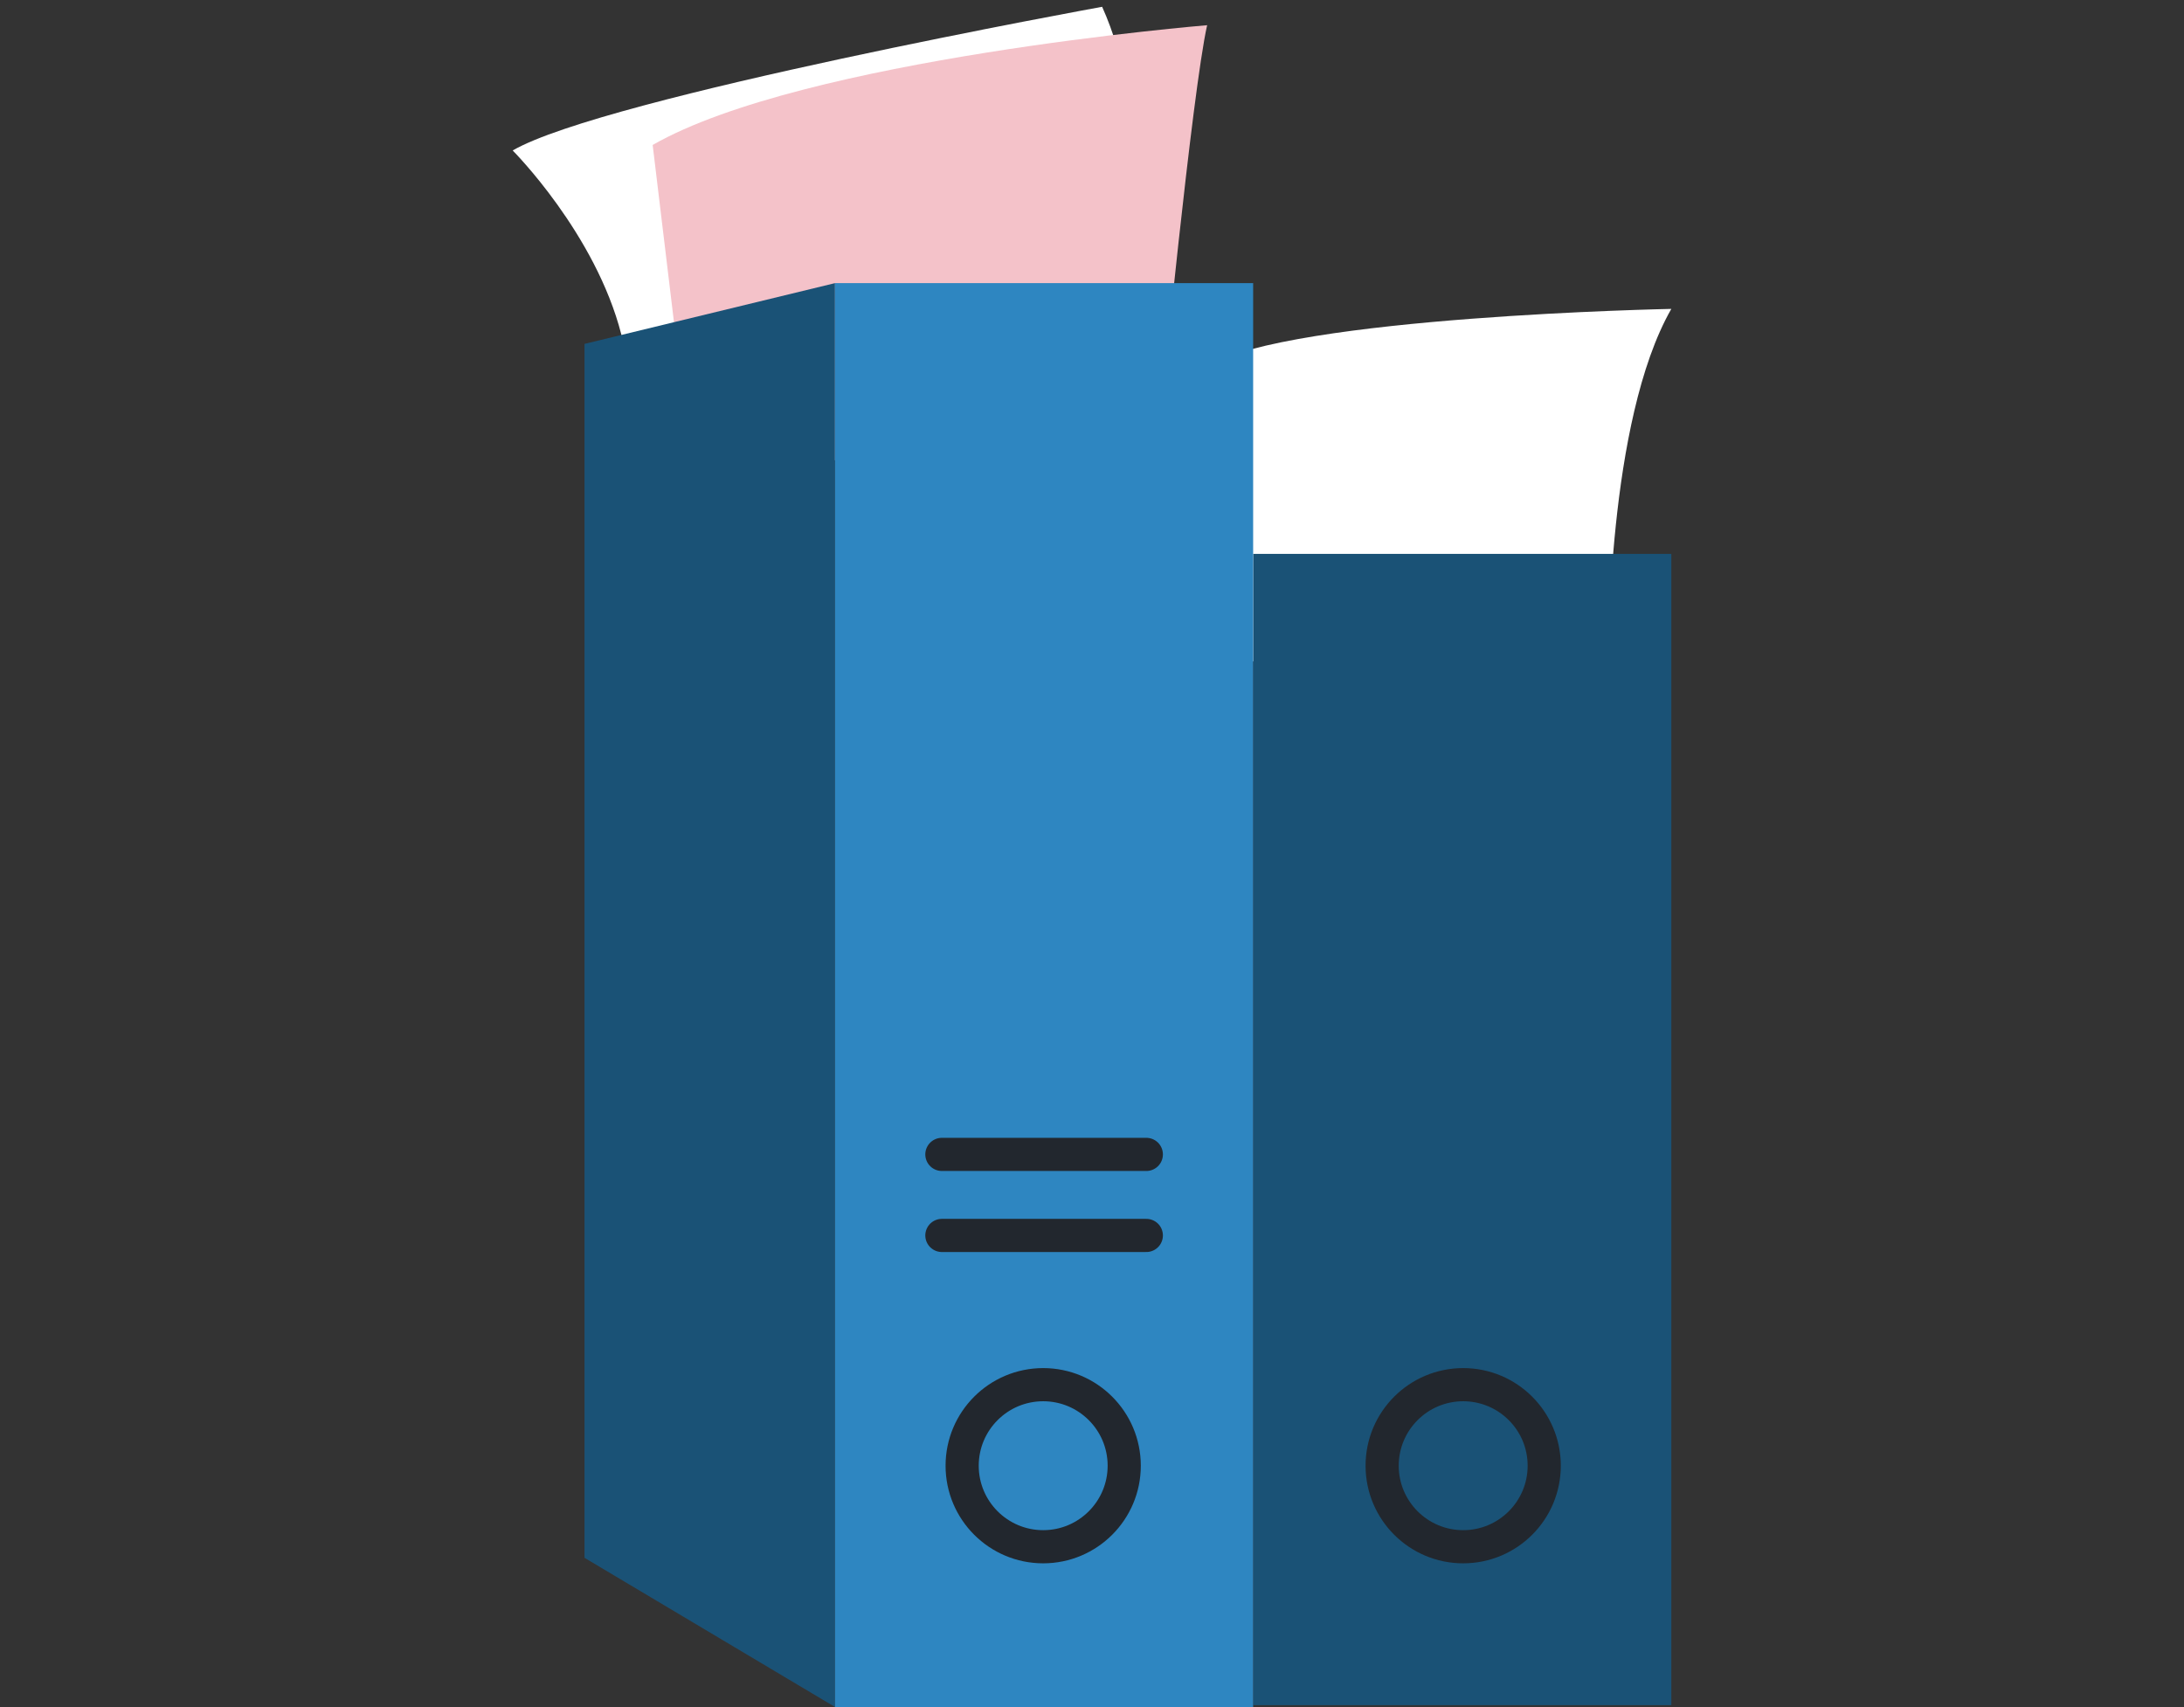 <svg xmlns="http://www.w3.org/2000/svg" viewBox="0 0 491.3 384"><rect x="0" y="0" width="491.3" height="384" fill="#333333" stroke="none"/><defs><style>.cls-1{fill:#fff;}.cls-2{fill:#f4c2c9;}.cls-3{fill:#1A5276;}.cls-4{fill:none;stroke:#22272e;stroke-linecap:round;stroke-linejoin:round;stroke-width:7.46px;}.cls-5{fill:#2E86C1;}</style></defs><g id="Isolation_Mode" data-name="Isolation Mode"><path class="cls-1" d="M257.87,63.69s.42-39.37-9.94-62.16c0,0-111.88,20.3-132.6,32.32,0,0,18.64,18.65,24.45,41.44C146,97.66,257.05,102.22,257.87,63.69Z"/><path class="cls-2" d="M261.19,92.28s7-71.69,10.36-86.61c0,0-90.75,7.46-124.73,26.94l9.12,75.83Z"/><path class="cls-1" d="M361.88,147.8s-.41-53,14.09-78.31c0,0-85.36,1.65-104.42,12.84S255,147.39,255,147.39,358.15,153.61,361.88,147.8Z"/><rect class="cls-3" x="281.91" y="124.6" width="94.06" height="258.99"/><circle class="cls-4" cx="329.15" cy="329.72" r="18.23"/><polygon class="cls-3" points="187.84 384 187.84 63.69 131.49 77.36 131.49 350.44 187.84 384"/><rect class="cls-5" x="187.84" y="63.69" width="94.06" height="320.31"/><circle class="cls-4" cx="234.67" cy="329.72" r="18.23"/><line class="cls-4" x1="211.88" y1="259.69" x2="257.87" y2="259.69"/><line class="cls-4" x1="211.88" y1="277.92" x2="257.87" y2="277.92"/></g></svg>